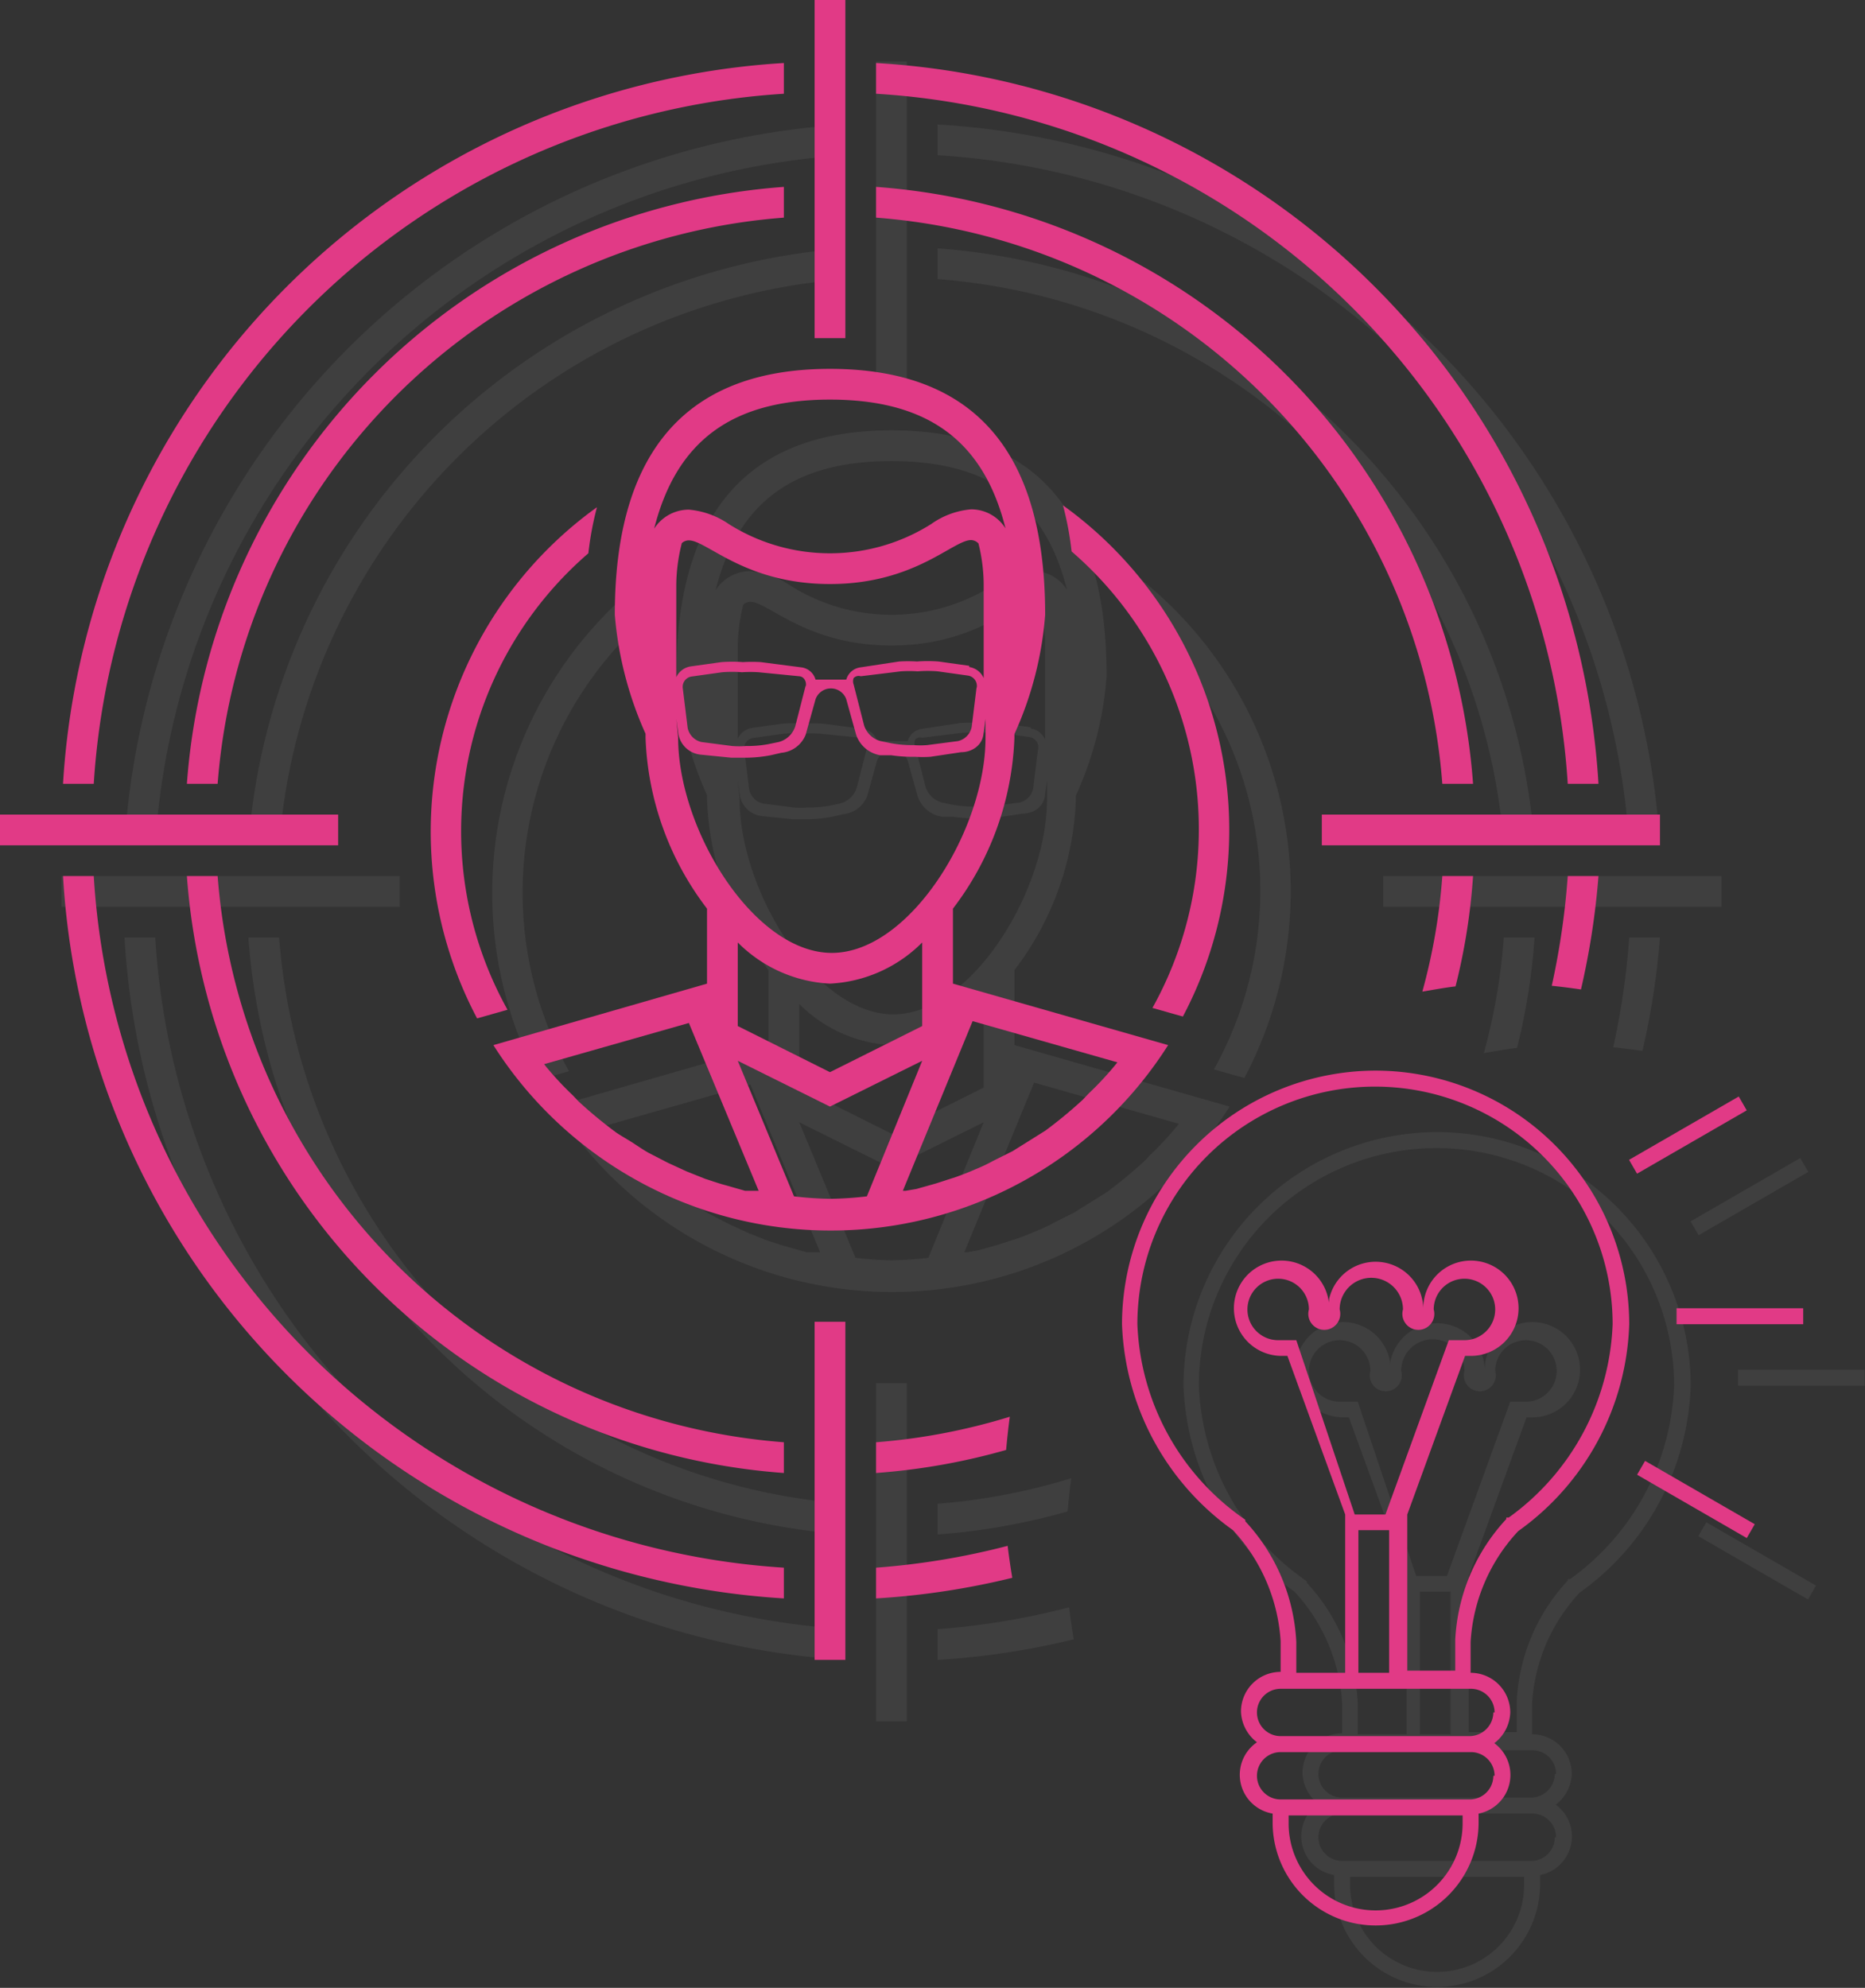 <svg xmlns="http://www.w3.org/2000/svg" viewBox="0 0 60.67 64.67"><rect x="0" y="0" width="60.67" height="64.67" fill="#333333" stroke="none"/><defs><style>.cls-1,.cls-3{fill:#fff;}.cls-1,.cls-2{opacity:0.06;}.cls-4{fill:#e13a86;}</style></defs><title>ux</title><g id="Vrstva_2" data-name="Vrstva 2"><g id="Vrstva_1-2" data-name="Vrstva 1"><g id="ux"><path class="cls-1" d="M40.23,35l.25.07a13,13,0,0,0-3.9-16.63,10.28,10.28,0,0,1,.28,1.5,11.94,11.94,0,0,1,2.63,14.85Z"/><path class="cls-1" d="M21.14,20a10.28,10.28,0,0,1,.28-1.5,13,13,0,0,0-3.9,16.63l.25-.07.74-.21A11.94,11.94,0,0,1,21.14,20Z"/><path class="cls-1" d="M40,36l-7-2V31.56A9.71,9.71,0,0,0,35,26v-.12A11.45,11.45,0,0,0,36,22c0-4.88-1.94-8-7-8s-7,3.16-7,8a11.76,11.76,0,0,0,1,3.87V26a9.71,9.71,0,0,0,2,5.56V34l-6.95,2A13,13,0,0,0,40,36Zm-6.36-.78,4.71,1.34-.08.1a10.41,10.41,0,0,1-.85.91l-.2.21a14.6,14.6,0,0,1-1.21,1l-.51.32-.56.35-.64.32a5,5,0,0,1-.57.27c-.2.09-.41.17-.63.25l-.65.21-.64.18-.35.06h-.09ZM26,32.66A4.55,4.55,0,0,0,29,34a4.55,4.55,0,0,0,3-1.34v2.72l-3,1.5-3-1.5Zm7.53-9-1-.14a4.79,4.79,0,0,0-.7,0,5,5,0,0,0-.58,0L30,23.71a.55.55,0,0,0-.47.4h-1a.55.55,0,0,0-.47-.4l-1.31-.17a5,5,0,0,0-.58,0,4.79,4.79,0,0,0-.7,0l-1,.14a.62.62,0,0,0-.47.35V21a5.69,5.69,0,0,1,.18-1.33.33.33,0,0,1,.23-.09C25,19.58,26.24,21,29,21s4-1.43,4.59-1.43a.34.34,0,0,1,.24.11A5.61,5.61,0,0,1,34,21v3.06A.61.61,0,0,0,33.53,23.7Zm.24.69-.16,1.3a.59.59,0,0,1-.45.46l-1,.13a2.9,2.9,0,0,1-.45,0,3.73,3.73,0,0,1-.72-.06l-.34-.07a.77.77,0,0,1-.54-.51l-.34-1.33a.3.3,0,0,1,0-.21A.22.22,0,0,1,30,24l1.31-.16a4.06,4.06,0,0,1,.54,0,4.11,4.11,0,0,1,.65,0l1,.14A.34.34,0,0,1,33.77,24.39Zm-5.56-.05-.34,1.33a.77.77,0,0,1-.54.51l-.34.07a3.73,3.73,0,0,1-.72.06,2.9,2.9,0,0,1-.45,0l-1-.13a.59.59,0,0,1-.45-.46l-.16-1.3a.34.34,0,0,1,.28-.37l1-.14a4.11,4.11,0,0,1,.65,0,4.06,4.06,0,0,1,.54,0L28,24a.22.22,0,0,1,.17.1A.3.3,0,0,1,28.21,24.34ZM29,15c3.19,0,5,1.35,5.71,4.19a1.32,1.32,0,0,0-1.12-.62,2.63,2.63,0,0,0-1.3.48,6.17,6.17,0,0,1-6.58,0,2.71,2.71,0,0,0-1.3-.47,1.34,1.34,0,0,0-1.13.62C24,16.35,25.81,15,29,15ZM24,25.39l.07.5a.82.82,0,0,0,.72.66l1,.1h.5a4.46,4.46,0,0,0,.78-.08l.35-.08a.94.94,0,0,0,.79-.59l.32-1.15a.53.53,0,0,1,1,0l.32,1.15a1,1,0,0,0,.79.67l.35,0a4.65,4.65,0,0,0,.78.05,3.62,3.62,0,0,0,.5,0l1-.15c.35,0,.67-.22.72-.57l.07-.51V26c0,3-2.47,7-5,7s-5-4-5-7ZM29,38l3-1.49-1.8,4.41A11.3,11.3,0,0,1,29,41a11.3,11.3,0,0,1-1.17-.08L26,36.51Zm-2.32,2.74-.26,0-.18,0-.63-.18c-.23-.06-.45-.14-.67-.21l-.6-.24-.61-.28-.62-.32c-.2-.11-.38-.24-.57-.36s-.34-.2-.5-.31a14.6,14.6,0,0,1-1.21-1l-.2-.21a10.41,10.41,0,0,1-.85-.91l-.08-.1,4.71-1.34Z"/><rect class="cls-1" x="28.5" y="45" width="1" height="11"/><rect class="cls-1" x="28.5" y="2" width="1" height="11"/><rect class="cls-1" x="2" y="28.5" width="11" height="1"/><rect class="cls-1" x="45" y="28.5" width="11" height="1"/><path class="cls-1" d="M27.5,5.05v-1A25,25,0,0,0,4.05,27.5h1A24,24,0,0,1,27.5,5.05Z"/><path class="cls-1" d="M5.05,30.5h-1A25,25,0,0,0,27.5,54V53A24,24,0,0,1,5.05,30.5Z"/><path class="cls-1" d="M53,27.5h1A25,25,0,0,0,30.5,4.05v1A24,24,0,0,1,53,27.5Z"/><path class="cls-1" d="M48.92,27.5h1A21,21,0,0,0,30.5,8.08v1A20,20,0,0,1,48.92,27.5Z"/><path class="cls-1" d="M9.08,30.5h-1A21,21,0,0,0,27.5,49.92v-1A20,20,0,0,1,9.08,30.5Z"/><path class="cls-1" d="M27.5,9.08v-1A21,21,0,0,0,8.08,27.5h1A20,20,0,0,1,27.5,9.08Z"/><g id="creative_campaigns" data-name="creative campaigns" class="cls-2"><rect class="cls-3" x="56.54" y="44.56" width="4.12" height="0.52"/><rect class="cls-3" x="54.85" y="38.67" width="4.12" height="0.52" transform="translate(-11.84 33.67) rotate(-30)"/><rect class="cls-3" x="56.91" y="48.72" width="0.52" height="4.12" transform="translate(-15.4 74.9) rotate(-60)"/><path id="creative_campaigns-2" data-name="creative campaigns" class="cls-3" d="M46.75,36.83a8.26,8.26,0,0,0-8.25,8.25,8.6,8.6,0,0,0,3.61,6.7,5.84,5.84,0,0,1,1.55,3.61v1a1.29,1.29,0,0,0-1.29,1.29,1.31,1.31,0,0,0,.52,1A1.28,1.28,0,0,0,43.4,61v.29a3.35,3.35,0,1,0,6.7,0V61a1.28,1.28,0,0,0,.51-2.29,1.31,1.31,0,0,0,.52-1,1.29,1.29,0,0,0-1.29-1.29v-1a5.77,5.77,0,0,1,1.55-3.61A8.6,8.6,0,0,0,55,45.08,8.26,8.26,0,0,0,46.75,36.83Zm2.83,24.49a2.83,2.83,0,0,1-5.66,0v-.26h5.66Zm1-1.55a.77.77,0,0,1-.78.77H43.66a.77.77,0,1,1,0-1.54h6.18A.77.77,0,0,1,50.62,59.77Zm0-2.06a.78.78,0,0,1-.78.77H43.66a.77.77,0,1,1,0-1.54h6.18A.77.77,0,0,1,50.62,57.71Zm-7-12.11a1,1,0,1,1,1-1,.52.52,0,1,0,1,0,1,1,0,0,1,2.06,0,.52.52,0,1,0,1,0,1,1,0,1,1,1,1h-.51l-2.06,5.67h-1L44.17,45.6Zm3.61,6.18v4.64h-1V51.78Zm3.81-.41,0,0,0,.05a6.22,6.22,0,0,0-1.66,3.93v1H47.78V51.27l1.88-5.16h.18a1.55,1.55,0,1,0-1.54-1.55,1.55,1.55,0,0,0-3.06-.31,1.1,1.1,0,0,0,0,.31,1.55,1.55,0,1,0-1.54,1.55h.18l1.88,5.16v5.15H44.17v-1a6.22,6.22,0,0,0-1.66-3.93l0-.05,0,0A8.09,8.09,0,0,1,39,45.08a7.73,7.73,0,0,1,15.46,0A8.12,8.12,0,0,1,51.08,51.37Z"/></g><g class="cls-2"><path class="cls-3" d="M49.35,34.09a20.21,20.21,0,0,0,.57-3.59h-1a19.45,19.45,0,0,1-.65,3.76C48.63,34.2,49,34.13,49.35,34.09Z"/><path class="cls-3" d="M34.85,48.09a20.05,20.05,0,0,1-4.35.83v1a21,21,0,0,0,4.23-.75Q34.78,48.61,34.85,48.09Z"/></g><g class="cls-2"><path class="cls-3" d="M53.43,34.19A25,25,0,0,0,54,30.5H53a24.76,24.76,0,0,1-.52,3.57C52.77,34.1,53.1,34.14,53.43,34.19Z"/><path class="cls-3" d="M34.78,52.29A24,24,0,0,1,30.5,53v1a24.78,24.78,0,0,0,4.43-.67Q34.84,52.79,34.78,52.29Z"/></g><path class="cls-4" d="M38.23,33l.25.07a13,13,0,0,0-3.9-16.63,10.28,10.28,0,0,1,.28,1.5,11.94,11.94,0,0,1,2.63,14.85Z"/><path class="cls-4" d="M19.14,18a10.28,10.28,0,0,1,.28-1.5,13,13,0,0,0-3.9,16.63l.25-.07.74-.21A11.94,11.94,0,0,1,19.14,18Z"/><path class="cls-4" d="M38,34l-7-2V29.56A9.71,9.71,0,0,0,33,24v-.12A11.45,11.45,0,0,0,34,20c0-4.88-1.94-8-7-8s-7,3.16-7,8a11.76,11.76,0,0,0,1,3.87V24a9.71,9.71,0,0,0,2,5.56V32l-6.95,2A13,13,0,0,0,38,34Zm-6.36-.78,4.71,1.34-.08.1a10.41,10.41,0,0,1-.85.91l-.2.21a14.6,14.6,0,0,1-1.21,1l-.51.32-.56.35-.64.32a5,5,0,0,1-.57.27c-.2.09-.41.17-.63.25l-.65.21-.64.18-.35.06h-.09ZM24,30.66A4.55,4.55,0,0,0,27,32a4.55,4.55,0,0,0,3-1.34v2.72l-3,1.5-3-1.5Zm7.53-9-1-.14a4.79,4.79,0,0,0-.7,0,5,5,0,0,0-.58,0L28,21.71a.55.55,0,0,0-.47.4h-1a.55.55,0,0,0-.47-.4l-1.31-.17a5,5,0,0,0-.58,0,4.79,4.79,0,0,0-.7,0l-1,.14a.62.62,0,0,0-.47.35V19a5.69,5.69,0,0,1,.18-1.33.33.33,0,0,1,.23-.09C23,17.58,24.24,19,27,19s4-1.43,4.59-1.43a.34.34,0,0,1,.24.11A5.61,5.61,0,0,1,32,19v3.06A.61.61,0,0,0,31.53,21.7Zm.24.69-.16,1.3a.59.59,0,0,1-.45.46l-1,.13a2.9,2.9,0,0,1-.45,0,3.73,3.73,0,0,1-.72-.06l-.34-.07a.77.77,0,0,1-.54-.51l-.34-1.33a.3.3,0,0,1,0-.21A.22.22,0,0,1,28,22l1.31-.16a4.06,4.06,0,0,1,.54,0,4.11,4.11,0,0,1,.65,0l1,.14A.34.34,0,0,1,31.77,22.39Zm-5.56-.05-.34,1.33a.77.77,0,0,1-.54.51l-.34.07a3.73,3.73,0,0,1-.72.06,2.9,2.9,0,0,1-.45,0l-1-.13a.59.59,0,0,1-.45-.46l-.16-1.3a.34.34,0,0,1,.28-.37l1-.14a4.11,4.11,0,0,1,.65,0,4.06,4.06,0,0,1,.54,0L26,22a.22.22,0,0,1,.17.1A.3.3,0,0,1,26.21,22.34ZM27,13c3.19,0,5,1.35,5.71,4.19a1.32,1.32,0,0,0-1.12-.62,2.63,2.63,0,0,0-1.3.48,6.17,6.17,0,0,1-6.58,0,2.71,2.71,0,0,0-1.3-.47,1.34,1.34,0,0,0-1.13.62C22,14.35,23.81,13,27,13ZM22,23.39l.07.5a.82.82,0,0,0,.72.66l1,.1h.5a4.46,4.46,0,0,0,.78-.08l.35-.08a.94.94,0,0,0,.79-.59l.32-1.15a.53.53,0,0,1,1,0l.32,1.15a1,1,0,0,0,.79.67l.35,0a4.65,4.65,0,0,0,.78.05,3.62,3.62,0,0,0,.5,0l1-.15c.35,0,.67-.22.72-.57l.07-.51V24c0,3-2.47,7-5,7s-5-4-5-7ZM27,36l3-1.49-1.8,4.41A11.3,11.3,0,0,1,27,39a11.3,11.3,0,0,1-1.17-.08L24,34.51Zm-2.32,2.74-.26,0-.18,0-.63-.18c-.23-.06-.45-.14-.67-.21l-.6-.24-.61-.28-.62-.32c-.2-.11-.38-.24-.57-.36s-.34-.2-.5-.31a14.6,14.6,0,0,1-1.21-1l-.2-.21a10.41,10.41,0,0,1-.85-.91l-.08-.1,4.71-1.34Z"/><rect class="cls-4" x="26.5" y="43" width="1" height="11"/><rect class="cls-4" x="26.5" width="1" height="11"/><rect class="cls-4" y="26.5" width="11" height="1"/><rect class="cls-4" x="43" y="26.5" width="11" height="1"/><path class="cls-4" d="M25.5,3.05v-1A25,25,0,0,0,2.05,25.5h1A24,24,0,0,1,25.5,3.05Z"/><path class="cls-4" d="M3.05,28.5h-1A25,25,0,0,0,25.5,52V51A24,24,0,0,1,3.05,28.5Z"/><path class="cls-4" d="M51,25.5h1A25,25,0,0,0,28.5,2.05v1A24,24,0,0,1,51,25.5Z"/><path class="cls-4" d="M46.92,25.5h1A21,21,0,0,0,28.5,6.08v1A20,20,0,0,1,46.92,25.5Z"/><path class="cls-4" d="M7.08,28.5h-1A21,21,0,0,0,25.5,47.92v-1A20,20,0,0,1,7.08,28.5Z"/><path class="cls-4" d="M25.5,7.08v-1A21,21,0,0,0,6.08,25.5h1A20,20,0,0,1,25.5,7.08Z"/><g id="creative_campaigns-3" data-name="creative campaigns"><rect class="cls-4" x="54.54" y="42.56" width="4.12" height="0.52"/><rect class="cls-4" x="52.85" y="36.67" width="4.12" height="0.52" transform="translate(-11.11 32.4) rotate(-30)"/><rect class="cls-4" x="54.91" y="46.72" width="0.52" height="4.12" transform="translate(-14.66 72.17) rotate(-60)"/><path id="creative_campaigns-4" data-name="creative campaigns" class="cls-4" d="M44.75,34.83a8.26,8.26,0,0,0-8.25,8.25,8.6,8.6,0,0,0,3.61,6.7,5.84,5.84,0,0,1,1.55,3.61v1a1.29,1.29,0,0,0-1.29,1.29,1.31,1.31,0,0,0,.52,1A1.28,1.28,0,0,0,41.4,59v.29a3.35,3.35,0,1,0,6.7,0V59a1.28,1.28,0,0,0,.51-2.29,1.31,1.31,0,0,0,.52-1,1.29,1.29,0,0,0-1.29-1.29v-1a5.77,5.77,0,0,1,1.55-3.61A8.6,8.6,0,0,0,53,43.08,8.26,8.26,0,0,0,44.75,34.83Zm2.83,24.49a2.83,2.83,0,0,1-5.66,0v-.26h5.66Zm1-1.55a.77.77,0,0,1-.78.77H41.66a.77.77,0,1,1,0-1.54h6.18A.77.77,0,0,1,48.62,57.77Zm0-2.06a.78.78,0,0,1-.78.77H41.66a.77.77,0,1,1,0-1.54h6.18A.77.77,0,0,1,48.62,55.71Zm-7-12.11a1,1,0,1,1,1-1,.52.52,0,1,0,1,0,1,1,0,0,1,2.06,0,.52.52,0,1,0,1,0,1,1,0,1,1,1,1h-.51l-2.06,5.67h-1L42.17,43.6Zm3.61,6.18v4.64h-1V49.78Zm3.81-.41,0,0,0,.05a6.22,6.22,0,0,0-1.66,3.93v1H45.78V49.27l1.88-5.16h.18a1.55,1.55,0,1,0-1.54-1.55,1.55,1.55,0,0,0-3.06-.31,1.1,1.1,0,0,0,0,.31,1.55,1.55,0,1,0-1.54,1.55h.18l1.88,5.16v5.15H42.17v-1a6.22,6.22,0,0,0-1.66-3.93l0-.05,0,0A8.09,8.09,0,0,1,37,43.08a7.73,7.73,0,0,1,15.46,0A8.12,8.12,0,0,1,49.08,49.37Z"/></g><path class="cls-4" d="M47.35,32.09a20.21,20.21,0,0,0,.57-3.59h-1a19.45,19.45,0,0,1-.65,3.76C46.63,32.2,47,32.13,47.35,32.09Z"/><path class="cls-4" d="M32.85,46.09a20.05,20.05,0,0,1-4.35.83v1a21,21,0,0,0,4.23-.75Q32.78,46.61,32.85,46.09Z"/><path class="cls-4" d="M51.43,32.19A25,25,0,0,0,52,28.5H51a24.76,24.76,0,0,1-.52,3.57C50.77,32.1,51.1,32.14,51.43,32.19Z"/><path class="cls-4" d="M32.78,50.29A24,24,0,0,1,28.5,51v1a24.78,24.78,0,0,0,4.43-.67Q32.84,50.79,32.78,50.29Z"/></g></g></g></svg>